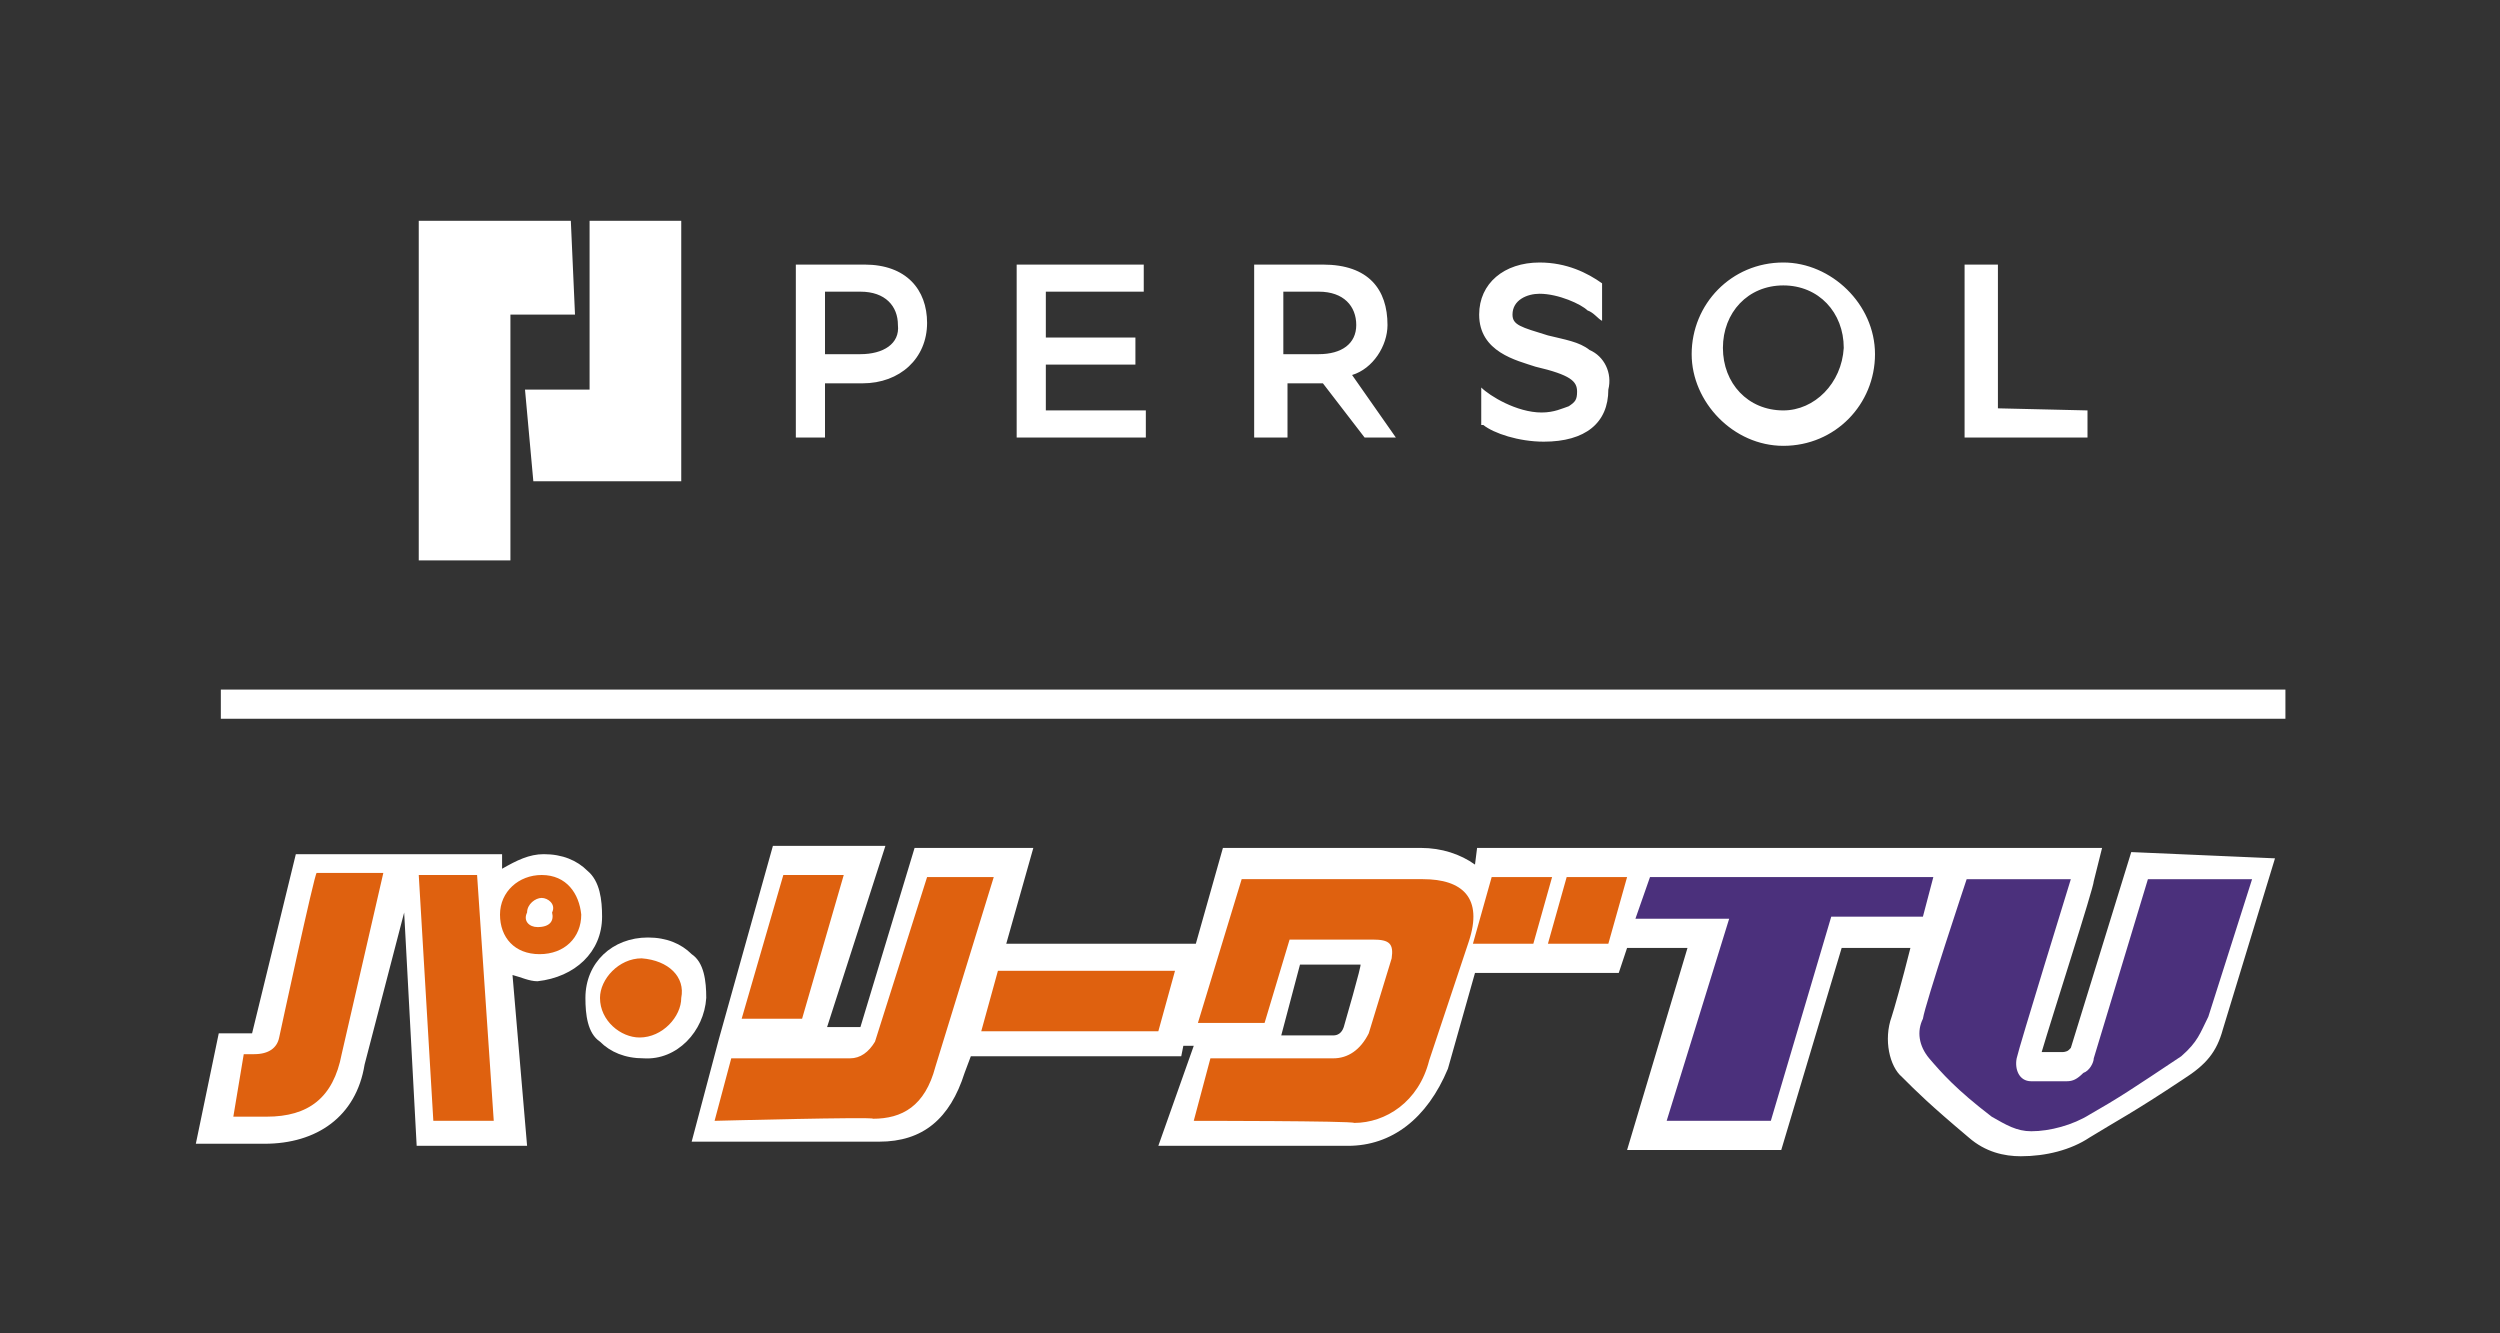 <?xml version="1.0" encoding="utf-8"?>
<!-- Generator: Adobe Illustrator 27.7.0, SVG Export Plug-In . SVG Version: 6.00 Build 0)  -->
<svg version="1.1" id="レイヤー_1" xmlns="http://www.w3.org/2000/svg" xmlns:xlink="http://www.w3.org/1999/xlink" x="0px"
	 y="0px" viewBox="0 0 120 64" style="enable-background:new 0 0 120 64;" xml:space="preserve">
<rect x="0" y="0" width="120" height="64" fill="#333333" stroke="none"/>
<style type="text/css">
	.st0{fill:none;}
	.st1{fill:#FFFFFF;}
	.st2{fill:#4B307C;}
	.st3{fill:#DF610F;}
</style>
<path class="st0" d="M0,0h120v64H0V0z"/>
<g>
	<g>
		<path class="st1" d="M28.9,44c0-0.8-0.1-1.7-0.7-2.2c-0.5-0.5-1.2-0.8-2.1-0.8c-0.7,0-1.3,0.3-2,0.7v-0.7h-9.9l-2.1,8.6h-1.6
			l-1.1,5.3h3.3c2.5,0,4.4-1.3,4.8-3.8l1.9-7.3L20,55h5.3l-0.7-8.2c0.4,0.1,0.8,0.3,1.2,0.3C27.6,46.9,28.9,45.7,28.9,44 M33.9,47.9
			c0-0.8-0.1-1.7-0.7-2.1c-0.5-0.5-1.2-0.8-2.1-0.8c-1.7,0-3,1.2-3,2.9c0,0.8,0.1,1.7,0.7,2.1c0.5,0.5,1.2,0.8,2.1,0.8
			C32.5,50.9,33.8,49.5,33.9,47.9 M102.3,40.9l-2.9,9.4l-0.1,0.1c-0.1,0.1-0.3,0.1-0.3,0.1H98c0.5-1.7,2.5-7.9,2.5-8.2l0.4-1.6h-30
			l-0.1,0.8c-0.7-0.5-1.6-0.8-2.6-0.8h-9.5l-1.3,4.6h-9.1l1.3-4.6h-5.7l-2.6,8.6h-1.6l2.8-8.7h-5.4l-2.6,9.3l-1.3,4.9h9
			c2.1,0,3.4-1.1,4.1-3.3l0.3-0.8h10.1l0.1-0.5h0.5L55.6,55h9.1c2.1,0,3.8-1.3,4.8-3.7l1.3-4.6h6.9l0.4-1.2H81l-2.9,9.7h7.4l2.9-9.7
			h3.3c-0.4,1.6-0.8,3-0.9,3.3c-0.4,1.1-0.1,2.4,0.5,2.9c0.7,0.7,1.3,1.3,3.2,2.9c0.8,0.7,1.7,0.9,2.5,0.9c1.2,0,2.4-0.3,3.3-0.9
			c1.3-0.8,2.1-1.2,4.5-2.8c1.1-0.7,1.6-1.3,1.9-2.4l2.5-8.2L102.3,40.9L102.3,40.9z M64.5,49.3c-0.1,0.3-0.3,0.4-0.5,0.4h-2.5
			l0.9-3.4h2.9C65.4,46.2,64.5,49.3,64.5,49.3z"/>
		<path class="st2" d="M85,53.8h-5l3-9.7h-4.5l0.7-2h13.6L92.3,44h-4.4L85,53.8z M92.3,48.9c0.1-0.7,2.1-6.7,2.1-6.7h5
			c0,0-2.5,8.1-2.6,8.6c-0.1,0.5,0.1,1.1,0.7,1.1h1.7c0.3,0,0.5-0.1,0.8-0.4c0.3-0.1,0.5-0.5,0.5-0.7l2.6-8.6h5l-2.1,6.6
			c-0.4,0.8-0.5,1.2-1.3,1.9c-2.4,1.6-3,2-4.4,2.8c-0.8,0.5-1.9,0.8-2.8,0.8c-0.7,0-1.2-0.3-1.9-0.7c-1.7-1.3-2.4-2.1-3-2.8
			C92.1,50.2,92,49.5,92.3,48.9"/>
		<path class="st3" d="M34.3,53.8l0.8-3h5.7c0.5,0,0.9-0.3,1.2-0.8l2.5-7.9h3.2l-2.8,9.1c-0.5,1.9-1.6,2.5-3,2.5
			C42,53.6,34.3,53.8,34.3,53.8z M38.5,48.9h-2.9l2-6.9h2.9L38.5,48.9z M47.1,49.5l0.8-2.9h8.5l-0.8,2.9H47.1z M57.3,53.8l0.8-3H64
			c0.7,0,1.3-0.4,1.7-1.2l1.1-3.6c0.1-0.7-0.1-0.9-0.9-0.9h-4l-1.2,4h-3.2l2.1-6.9h8.7c1.9,0,2.9,0.9,2.2,3l-1.9,5.7
			c-0.5,2-2.1,3-3.6,3C64.9,53.8,57.3,53.8,57.3,53.8z M70.7,45.3l0.9-3.2h2.9l-0.9,3.2H70.7z M74.3,45.3l0.9-3.2h2.9l-0.9,3.2H74.3
			z M32.7,47.9c0,0.9-0.9,1.9-2,1.9c-0.9,0-1.9-0.8-1.9-1.9c0-0.9,0.9-1.9,2-1.9C32.1,46.1,32.9,46.9,32.7,47.9 M20.1,42l0.7,11.8
			h2.9L22.9,42H20.1z M13.4,49.8c-0.1,0.5-0.5,0.8-1.2,0.8h-0.5l-0.5,3h1.6c2,0,3.2-0.9,3.6-3l2-8.7h-3.2
			C15.1,41.9,13.4,49.8,13.4,49.8z M26,42c-1.1,0-2,0.8-2,1.9s0.7,1.9,1.9,1.9c1.2,0,2-0.8,2-1.9C27.8,42.9,27.2,42,26,42
			 M25.8,44.5c-0.4,0-0.7-0.3-0.5-0.7c0-0.4,0.4-0.7,0.7-0.7s0.7,0.3,0.5,0.7C26.6,44.2,26.4,44.5,25.8,44.5"/>
	</g>
	<path class="st1" d="M109.7,33.1v1.4H10.6v-1.4H109.7z"/>
	<g>
		<polygon class="st1" points="32.7,10.6 28.3,10.6 28.3,18.7 25.2,18.7 25.6,23.1 32.7,23.1 		"/>
		<path class="st1" d="M27.4,10.6h-7.3v16.3h4.4V15.1h3.1L27.4,10.6z M85.6,12.6c-2.5,0-4.4,2-4.4,4.4c0,2.3,2,4.4,4.4,4.4
			c2.5,0,4.4-2,4.4-4.4S87.9,12.6,85.6,12.6 M85.6,19.7c-1.7,0-2.9-1.3-2.9-3c0-1.7,1.2-3,2.9-3s2.9,1.3,2.9,3
			C88.4,18.4,87.1,19.7,85.6,19.7 M50.2,17.5h4.3v-1.3h-4.3V14h4.7v-1.3h-6.1V21H55v-1.3h-4.8C50.2,19.7,50.2,17.5,50.2,17.5z
			 M95.9,19.6v-6.9h-1.6V21h5.9v-1.3L95.9,19.6z M41.5,12.7h-3.3V21h1.4v-2.6h1.8c1.8,0,3.1-1.2,3.1-2.9
			C44.5,13.9,43.5,12.7,41.5,12.7 M41.3,17h-1.7v-3h1.7c1.2,0,1.8,0.7,1.8,1.6C43.2,16.5,42.4,17,41.3,17 M66.6,15.6
			c0-1.7-0.9-2.9-3.1-2.9h-3.3V21h1.6v-2.6h1.7l2,2.6H67l-2.1-3C65.9,17.7,66.6,16.6,66.6,15.6 M63.3,17h-1.7v-3h1.7
			c1.2,0,1.8,0.7,1.8,1.6C65.1,16.5,64.4,17,63.3,17 M76.3,16.8c-0.5-0.4-1.2-0.5-2-0.7c-1.3-0.4-1.7-0.5-1.7-1c0-0.7,0.7-1,1.3-1
			c0.9,0,2,0.5,2.3,0.8c0.3,0.1,0.5,0.4,0.7,0.5v-1.8c-0.7-0.5-1.7-1-3-1c-1.7,0-2.9,1-2.9,2.5c0,1.8,1.8,2.2,2.7,2.5
			c1.7,0.4,2,0.7,2,1.2c0,0.4-0.1,0.5-0.4,0.7c-0.3,0.1-0.7,0.3-1.3,0.3c-1.2,0-2.5-0.8-2.9-1.2v1.8h0.1c0.5,0.4,1.7,0.8,2.9,0.8
			c2,0,3.1-0.9,3.1-2.5C77.4,17.9,77,17.1,76.3,16.8"/>
	</g>
</g>
</svg>
